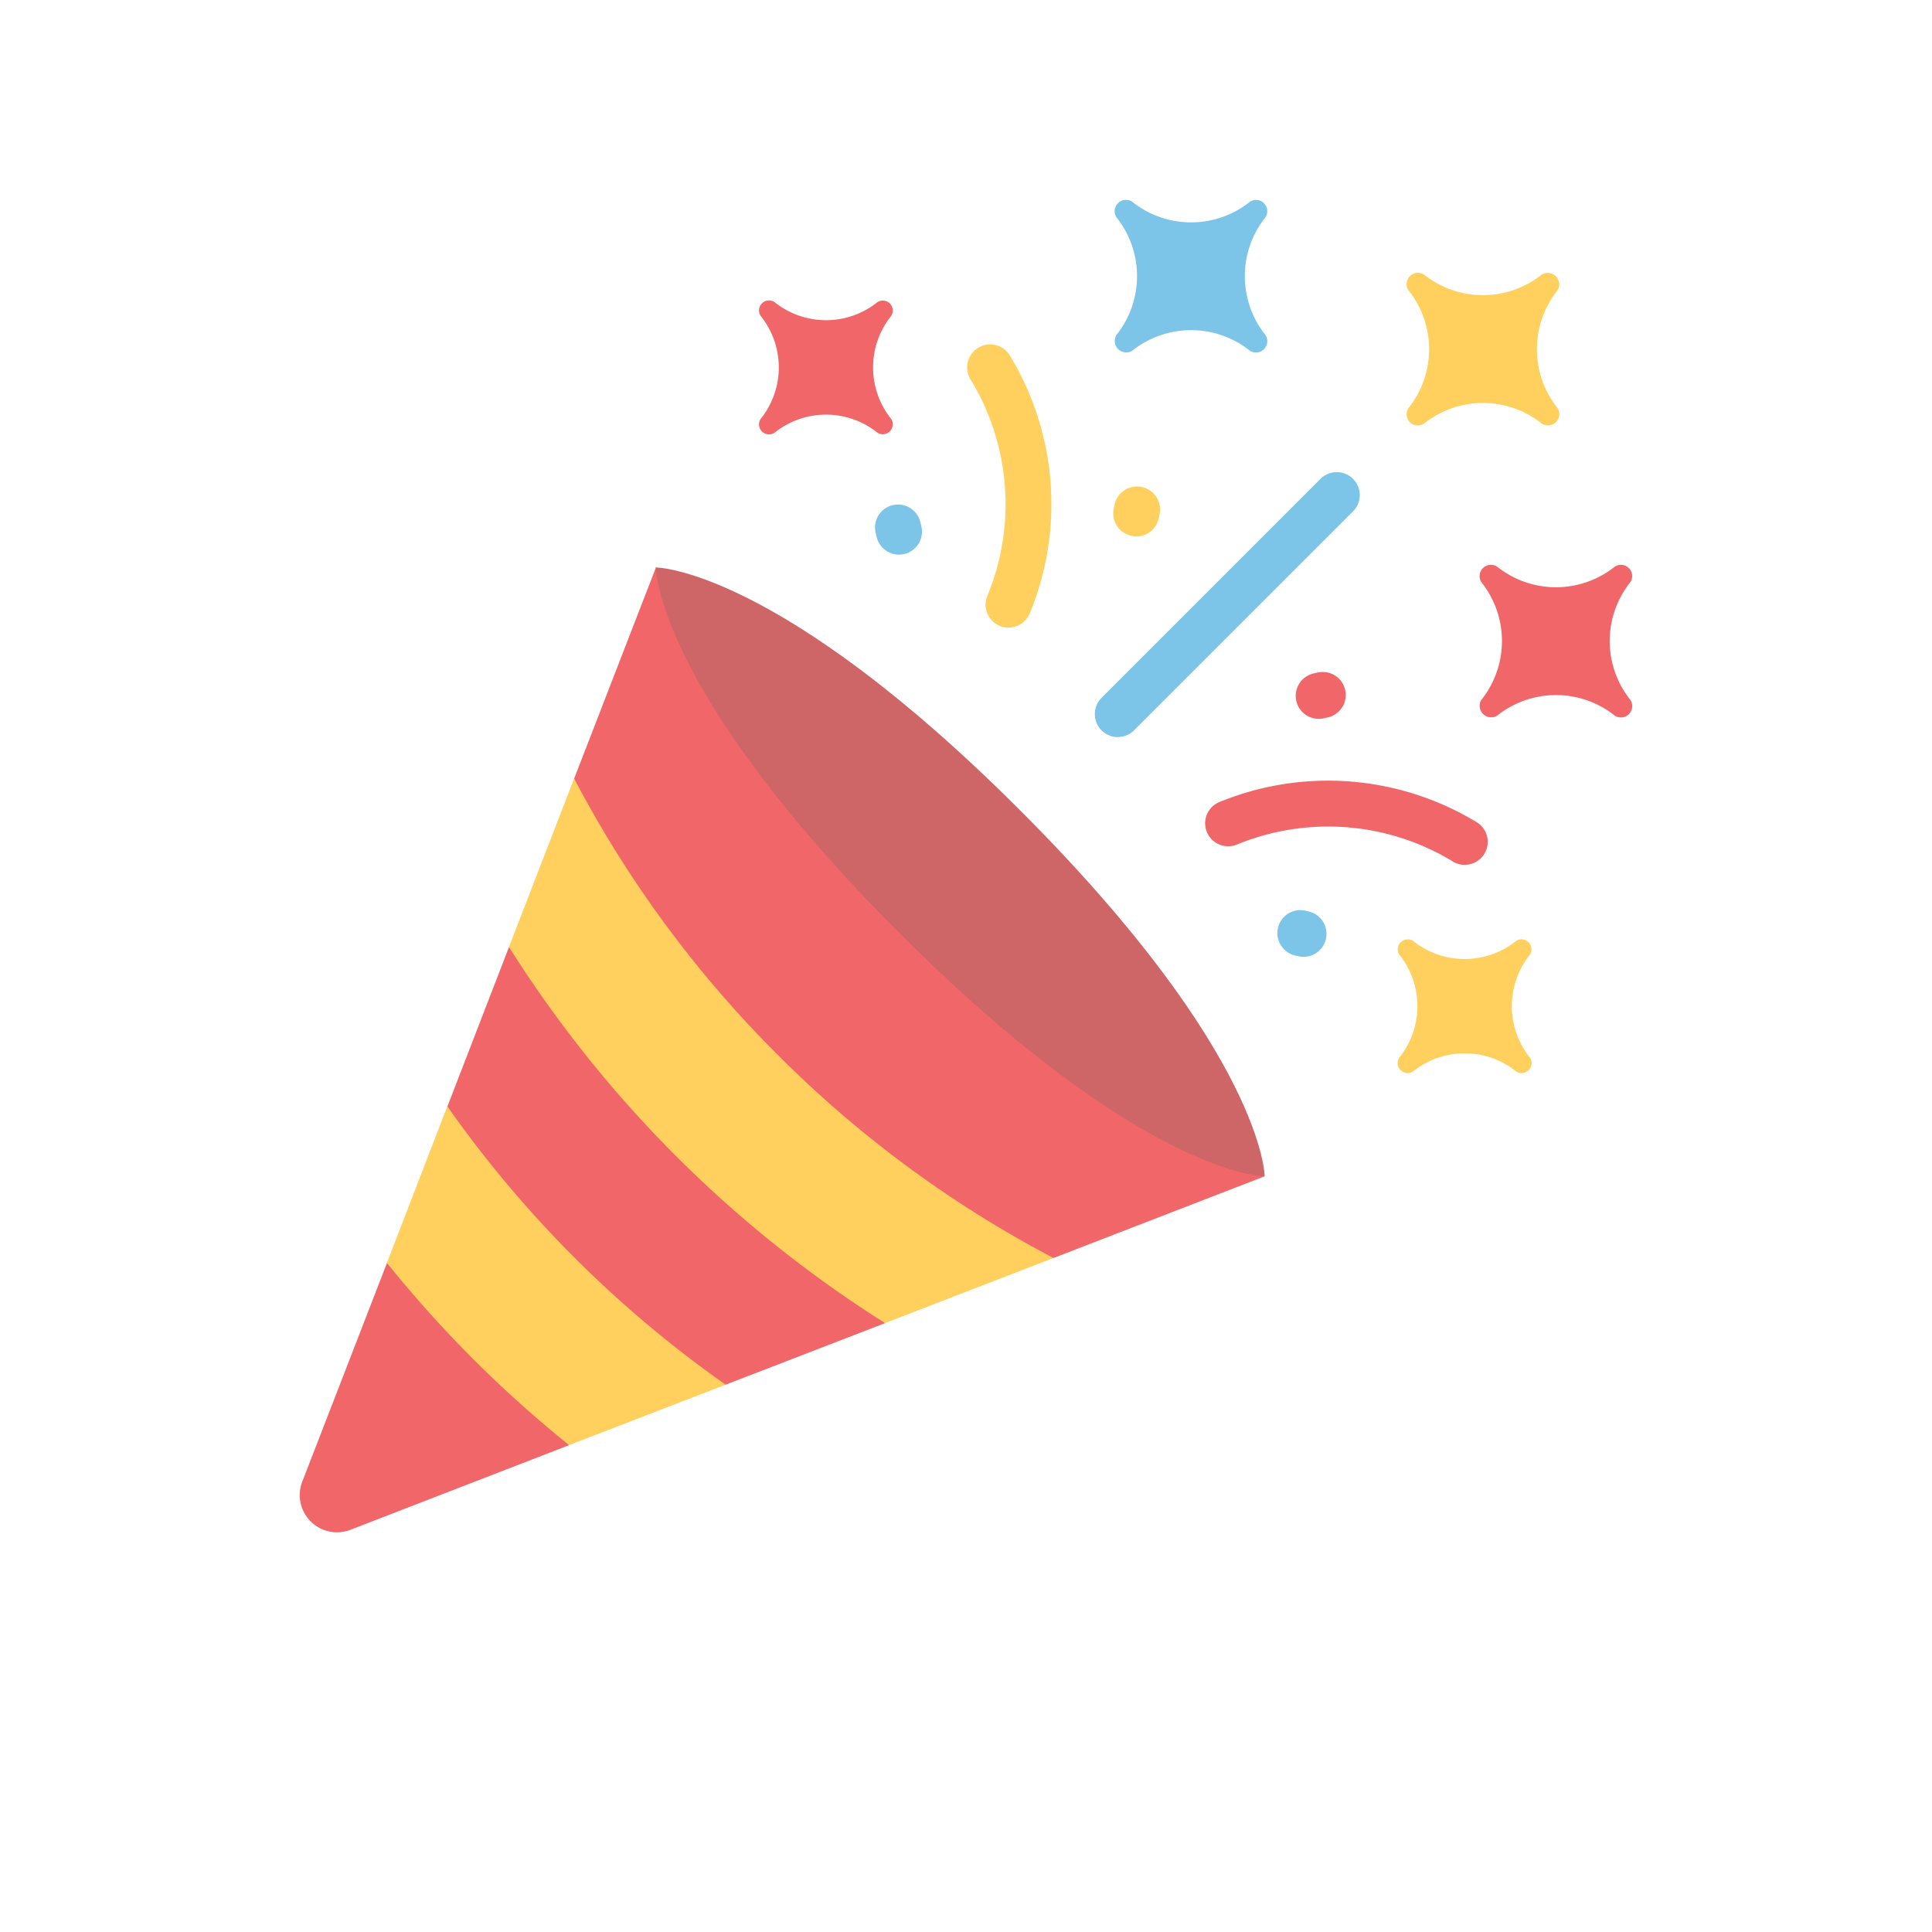 <svg xmlns="http://www.w3.org/2000/svg" xmlns:xlink="http://www.w3.org/1999/xlink" width="58" height="58" viewBox="0 0 58 58">
  <defs>
    <filter id="Union_17" x="0" y="0" width="58" height="58" filterUnits="userSpaceOnUse">
      <feOffset dy="3" input="SourceAlpha"/>
      <feGaussianBlur stdDeviation="3" result="blur"/>
      <feFlood flood-opacity="0.161"/>
      <feComposite operator="in" in2="blur"/>
    </filter>
  </defs>
  <g id="Group_4677" data-name="Group 4677" transform="translate(-103 -64)">
    <g transform="matrix(1, 0, 0, 1, 103, 64)" filter="url(#Union_17)">
      <path id="Union_17-2" data-name="Union 17" d="M-4669.667,5204.676a1.12,1.12,0,0,1-.256-1.187l2.546-6.573,1.814-4.7h0l1.849-4.787,1.953-5.049h0l2.456-6.346s3.656,0,10.961,7.316,7.318,10.962,7.318,10.962l-6.346,2.455v0l-5.049,1.952-4.787,1.849h0l-4.7,1.814-6.573,2.545a1.117,1.117,0,0,1-.4.072A1.117,1.117,0,0,1-4669.667,5204.676Zm36.19-13.507a2.47,2.47,0,0,0-3.1,0,.3.3,0,0,1-.376-.038.3.3,0,0,1-.038-.376,2.472,2.472,0,0,0,0-3.1.3.3,0,0,1,.041-.374.3.3,0,0,1,.374-.038,2.466,2.466,0,0,0,3.1,0,.3.3,0,0,1,.374.039.3.3,0,0,1,.041.372,2.472,2.472,0,0,0,0,3.1.3.3,0,0,1-.038.376.3.3,0,0,1-.21.087A.3.3,0,0,1-4633.477,5191.168Zm-6.543-3.461-.1-.022a.69.69,0,0,1-.507-.834.689.689,0,0,1,.833-.507l.1.025a.688.688,0,0,1,.52.751.689.689,0,0,1-.683.607A.684.684,0,0,1-4640.021,5187.707Zm4.615-2.857a7.2,7.2,0,0,0-6.47-.489.691.691,0,0,1-.89-.37.689.689,0,0,1,.348-.9,8.6,8.6,0,0,1,7.776.608.689.689,0,0,1,.277.773.69.69,0,0,1-.661.49A.678.678,0,0,1-4635.405,5184.85Zm-10.665-4.145a.69.69,0,0,1,.149-.752l6.573-6.575a.692.692,0,0,1,.977,0,.691.691,0,0,1,0,.976l-6.575,6.575a.7.7,0,0,1-.488.2A.689.689,0,0,1-4646.07,5180.705Zm5.978-.738a.691.691,0,0,1,.538-.749l.119-.026a.691.691,0,0,1,.671.2.69.69,0,0,1,.149.683.687.687,0,0,1-.524.462l-.12.026a.627.627,0,0,1-.147.017A.689.689,0,0,1-4640.092,5179.967Zm9.579.522a2.837,2.837,0,0,0-3.542,0,.346.346,0,0,1-.42-.052.346.346,0,0,1-.052-.421,2.833,2.833,0,0,0,0-3.54.339.339,0,0,1,.052-.42.339.339,0,0,1,.42-.044,2.839,2.839,0,0,0,3.542,0,.334.334,0,0,1,.418.045.336.336,0,0,1,.046.419,2.833,2.833,0,0,0,0,3.54.34.34,0,0,1-.043.422.338.338,0,0,1-.242.1A.339.339,0,0,1-4630.513,5180.49Zm-18.478-2.7a.689.689,0,0,1-.362-.905,7.2,7.2,0,0,0-.49-6.47.69.69,0,0,1,.192-.956.692.692,0,0,1,.958.193,8.6,8.6,0,0,1,.607,7.775.687.687,0,0,1-.634.418h-.009A.667.667,0,0,1-4648.991,5177.788Zm-3.687-2.662-.023-.1a.69.69,0,0,1,.507-.833.69.69,0,0,1,.833.508l.025.1a.692.692,0,0,1-.508.833.683.683,0,0,1-.163.02A.691.691,0,0,1-4652.677,5175.126Zm7.255-.28a.691.691,0,0,1-.136-.58l.026-.12a.69.69,0,0,1,.462-.525.7.7,0,0,1,.685.15.69.69,0,0,1,.2.67l-.026.12a.688.688,0,0,1-.673.541A.693.693,0,0,1-4645.422,5174.846Zm-10.7-2.891a.3.3,0,0,1-.038-.376,2.468,2.468,0,0,0,0-3.1.3.3,0,0,1,.038-.376.3.3,0,0,1,.376-.037,2.472,2.472,0,0,0,3.1,0,.3.3,0,0,1,.374.041.3.3,0,0,1,.037.373,2.472,2.472,0,0,0,0,3.1.3.3,0,0,1-.037.374.3.3,0,0,1-.374.041,2.472,2.472,0,0,0-3.1,0,.3.3,0,0,1-.165.05A.3.3,0,0,1-4656.123,5171.956Zm19.455-.28a.336.336,0,0,1-.044-.42,2.835,2.835,0,0,0,0-3.542.34.34,0,0,1,.044-.422.338.338,0,0,1,.421-.051,2.834,2.834,0,0,0,3.541,0,.345.345,0,0,1,.421.052.343.343,0,0,1,.052.42,2.835,2.835,0,0,0,0,3.542.338.338,0,0,1-.051.42.341.341,0,0,1-.422.044,2.834,2.834,0,0,0-3.541,0,.335.335,0,0,1-.183.054A.336.336,0,0,1-4636.668,5171.676Zm-4.8-2.141a2.833,2.833,0,0,0-3.54,0,.346.346,0,0,1-.42-.052.343.343,0,0,1-.052-.42,2.837,2.837,0,0,0,0-3.54.34.34,0,0,1,.051-.422.339.339,0,0,1,.422-.043,2.837,2.837,0,0,0,3.54,0,.336.336,0,0,1,.419.045.336.336,0,0,1,.046.419,2.829,2.829,0,0,0,0,3.54.34.34,0,0,1-.044.422.34.34,0,0,1-.242.1A.344.344,0,0,1-4641.469,5169.535Z" transform="translate(4679 -5159)" fill="#fff"/>
    </g>
    <g id="party-popper" transform="translate(110.995 68.998)">
      <path id="Path_5495" data-name="Path 5495" d="M9.092,52.74,2.519,55.285a1.118,1.118,0,0,1-1.442-1.442L3.623,47.27Z" transform="translate(0 -14.355)" fill="#f06669"/>
      <path id="Path_5496" data-name="Path 5496" d="M49.234,8.239a2.834,2.834,0,0,0,0-3.54.34.34,0,0,1,.465-.473,2.834,2.834,0,0,0,3.54,0,.345.345,0,0,1,.473.473,2.834,2.834,0,0,0,0,3.54.34.34,0,0,1-.473.465,2.834,2.834,0,0,0-3.54,0,.336.336,0,0,1-.465-.465Z" transform="translate(-14.947 -0.984)" fill="#ffd05d"/>
      <path id="Path_5497" data-name="Path 5497" d="M52.762,33.639a2.471,2.471,0,0,0,0,3.1.3.3,0,0,1-.414.414,2.47,2.47,0,0,0-3.1,0,.3.3,0,0,1-.414-.414,2.471,2.471,0,0,0,0-3.1.3.3,0,0,1,.414-.41,2.47,2.47,0,0,0,3.1,0,.3.3,0,0,1,.414.41Z" transform="translate(-14.824 -9.983)" fill="#ffd05d"/>
      <path id="Path_5498" data-name="Path 5498" d="M56.882,20.944a.34.34,0,0,1-.465.473,2.834,2.834,0,0,0-3.54,0,.345.345,0,0,1-.472-.473,2.834,2.834,0,0,0,0-3.54.34.34,0,0,1,.472-.465,2.834,2.834,0,0,0,3.54,0,.337.337,0,0,1,.465.465A2.831,2.831,0,0,0,56.882,20.944Z" transform="translate(-15.931 -4.928)" fill="#f06669"/>
      <path id="Path_5499" data-name="Path 5499" d="M41,5.062a.34.34,0,0,1-.465.472,2.834,2.834,0,0,0-3.54,0,.345.345,0,0,1-.473-.472,2.834,2.834,0,0,0,0-3.54.34.34,0,0,1,.473-.465,2.834,2.834,0,0,0,3.54,0A.337.337,0,0,1,41,1.522,2.831,2.831,0,0,0,41,5.062Z" transform="translate(-11.003)" fill="#7cc4e8"/>
      <path id="Path_5500" data-name="Path 5500" d="M24.963,5.838a2.47,2.47,0,0,0,0,3.1.3.3,0,0,1-.41.414,2.471,2.471,0,0,0-3.1,0,.3.3,0,0,1-.414-.414,2.47,2.47,0,0,0,0-3.1.3.3,0,0,1,.414-.414,2.471,2.471,0,0,0,3.1,0,.3.3,0,0,1,.41.414Z" transform="translate(-6.201 -1.356)" fill="#f06669"/>
      <path id="Path_5501" data-name="Path 5501" d="M14.967,48.813l-4.7,1.814a35.769,35.769,0,0,1-5.47-5.47l1.814-4.7Z" transform="translate(-1.177 -12.242)" fill="#ffd05d"/>
      <path id="Path_5502" data-name="Path 5502" d="M20.57,44.811,15.783,46.66A34.316,34.316,0,0,1,7.43,38.307L9.279,33.52Z" transform="translate(-1.993 -10.089)" fill="#f06669"/>
      <path id="Path_5503" data-name="Path 5503" d="M26.45,40.581v.007L21.4,42.54A36.156,36.156,0,0,1,10.11,31.249L12.062,26.2h.007Z" transform="translate(-2.825 -7.818)" fill="#ffd05d"/>
      <path id="Path_5504" data-name="Path 5504" d="M27.328,37.734v-.007a34.008,34.008,0,0,1-8.277-6.1,34.008,34.008,0,0,1-6.1-8.277H12.94L15.4,17,33.674,35.278Z" transform="translate(-3.703 -4.963)" fill="#f06669"/>
      <path id="Path_5505" data-name="Path 5505" d="M34.778,35.278s-3.656,0-10.967-7.307S16.5,17,16.5,17s3.656,0,10.961,7.316S34.778,35.278,34.778,35.278Z" transform="translate(-4.807 -4.963)" fill="#ce6567"/>
      <path id="Path_5506" data-name="Path 5506" d="M36.3,20.807a.69.69,0,0,1-.488-1.177l6.574-6.575a.69.69,0,1,1,.976.976l-6.575,6.574a.69.69,0,0,1-.488.2Z" transform="translate(-10.738 -3.677)" fill="#7cc4e8"/>
      <path id="Path_5507" data-name="Path 5507" d="M48.2,28.808a.684.684,0,0,1-.38-.115,7.208,7.208,0,0,0-6.47-.49.69.69,0,0,1-.543-1.268,8.6,8.6,0,0,1,7.776.608.69.69,0,0,1-.383,1.264Z" transform="translate(-12.223 -7.843)" fill="#f06669"/>
      <path id="Path_5508" data-name="Path 5508" d="M31.294,15.795a.675.675,0,0,1-.272-.056.69.69,0,0,1-.362-.9,7.2,7.2,0,0,0-.49-6.47A.69.69,0,1,1,31.319,7.6a8.6,8.6,0,0,1,.608,7.776.69.69,0,0,1-.634.418Z" transform="translate(-9.013 -1.951)" fill="#ffd05d"/>
      <path id="Path_5509" data-name="Path 5509" d="M45.042,22.956a.69.69,0,0,1-.147-1.364l.119-.026a.69.69,0,1,1,.3,1.347l-.12.026A.677.677,0,0,1,45.042,22.956Z" transform="translate(-13.449 -6.374)" fill="#f06669"/>
      <path id="Path_5510" data-name="Path 5510" d="M37.1,14.965a.69.69,0,0,1-.674-.837l.026-.12a.69.69,0,1,1,1.347.3l-.026.119a.69.69,0,0,1-.673.542Z" transform="translate(-10.985 -3.862)" fill="#ffd05d"/>
      <path id="Path_5511" data-name="Path 5511" d="M26.763,15.778a.69.69,0,0,1-.67-.526l-.023-.1a.69.69,0,1,1,1.34-.326l.024.1a.69.69,0,0,1-.508.833A.666.666,0,0,1,26.763,15.778Z" transform="translate(-7.77 -4.126)" fill="#7cc4e8"/>
      <path id="Path_5512" data-name="Path 5512" d="M44.346,33.318a.7.7,0,0,1-.164-.019l-.1-.023a.69.69,0,1,1,.326-1.341l.1.024a.69.69,0,0,1-.163,1.359Z" transform="translate(-13.202 -9.591)" fill="#7cc4e8"/>
    </g>
  </g>
</svg>
